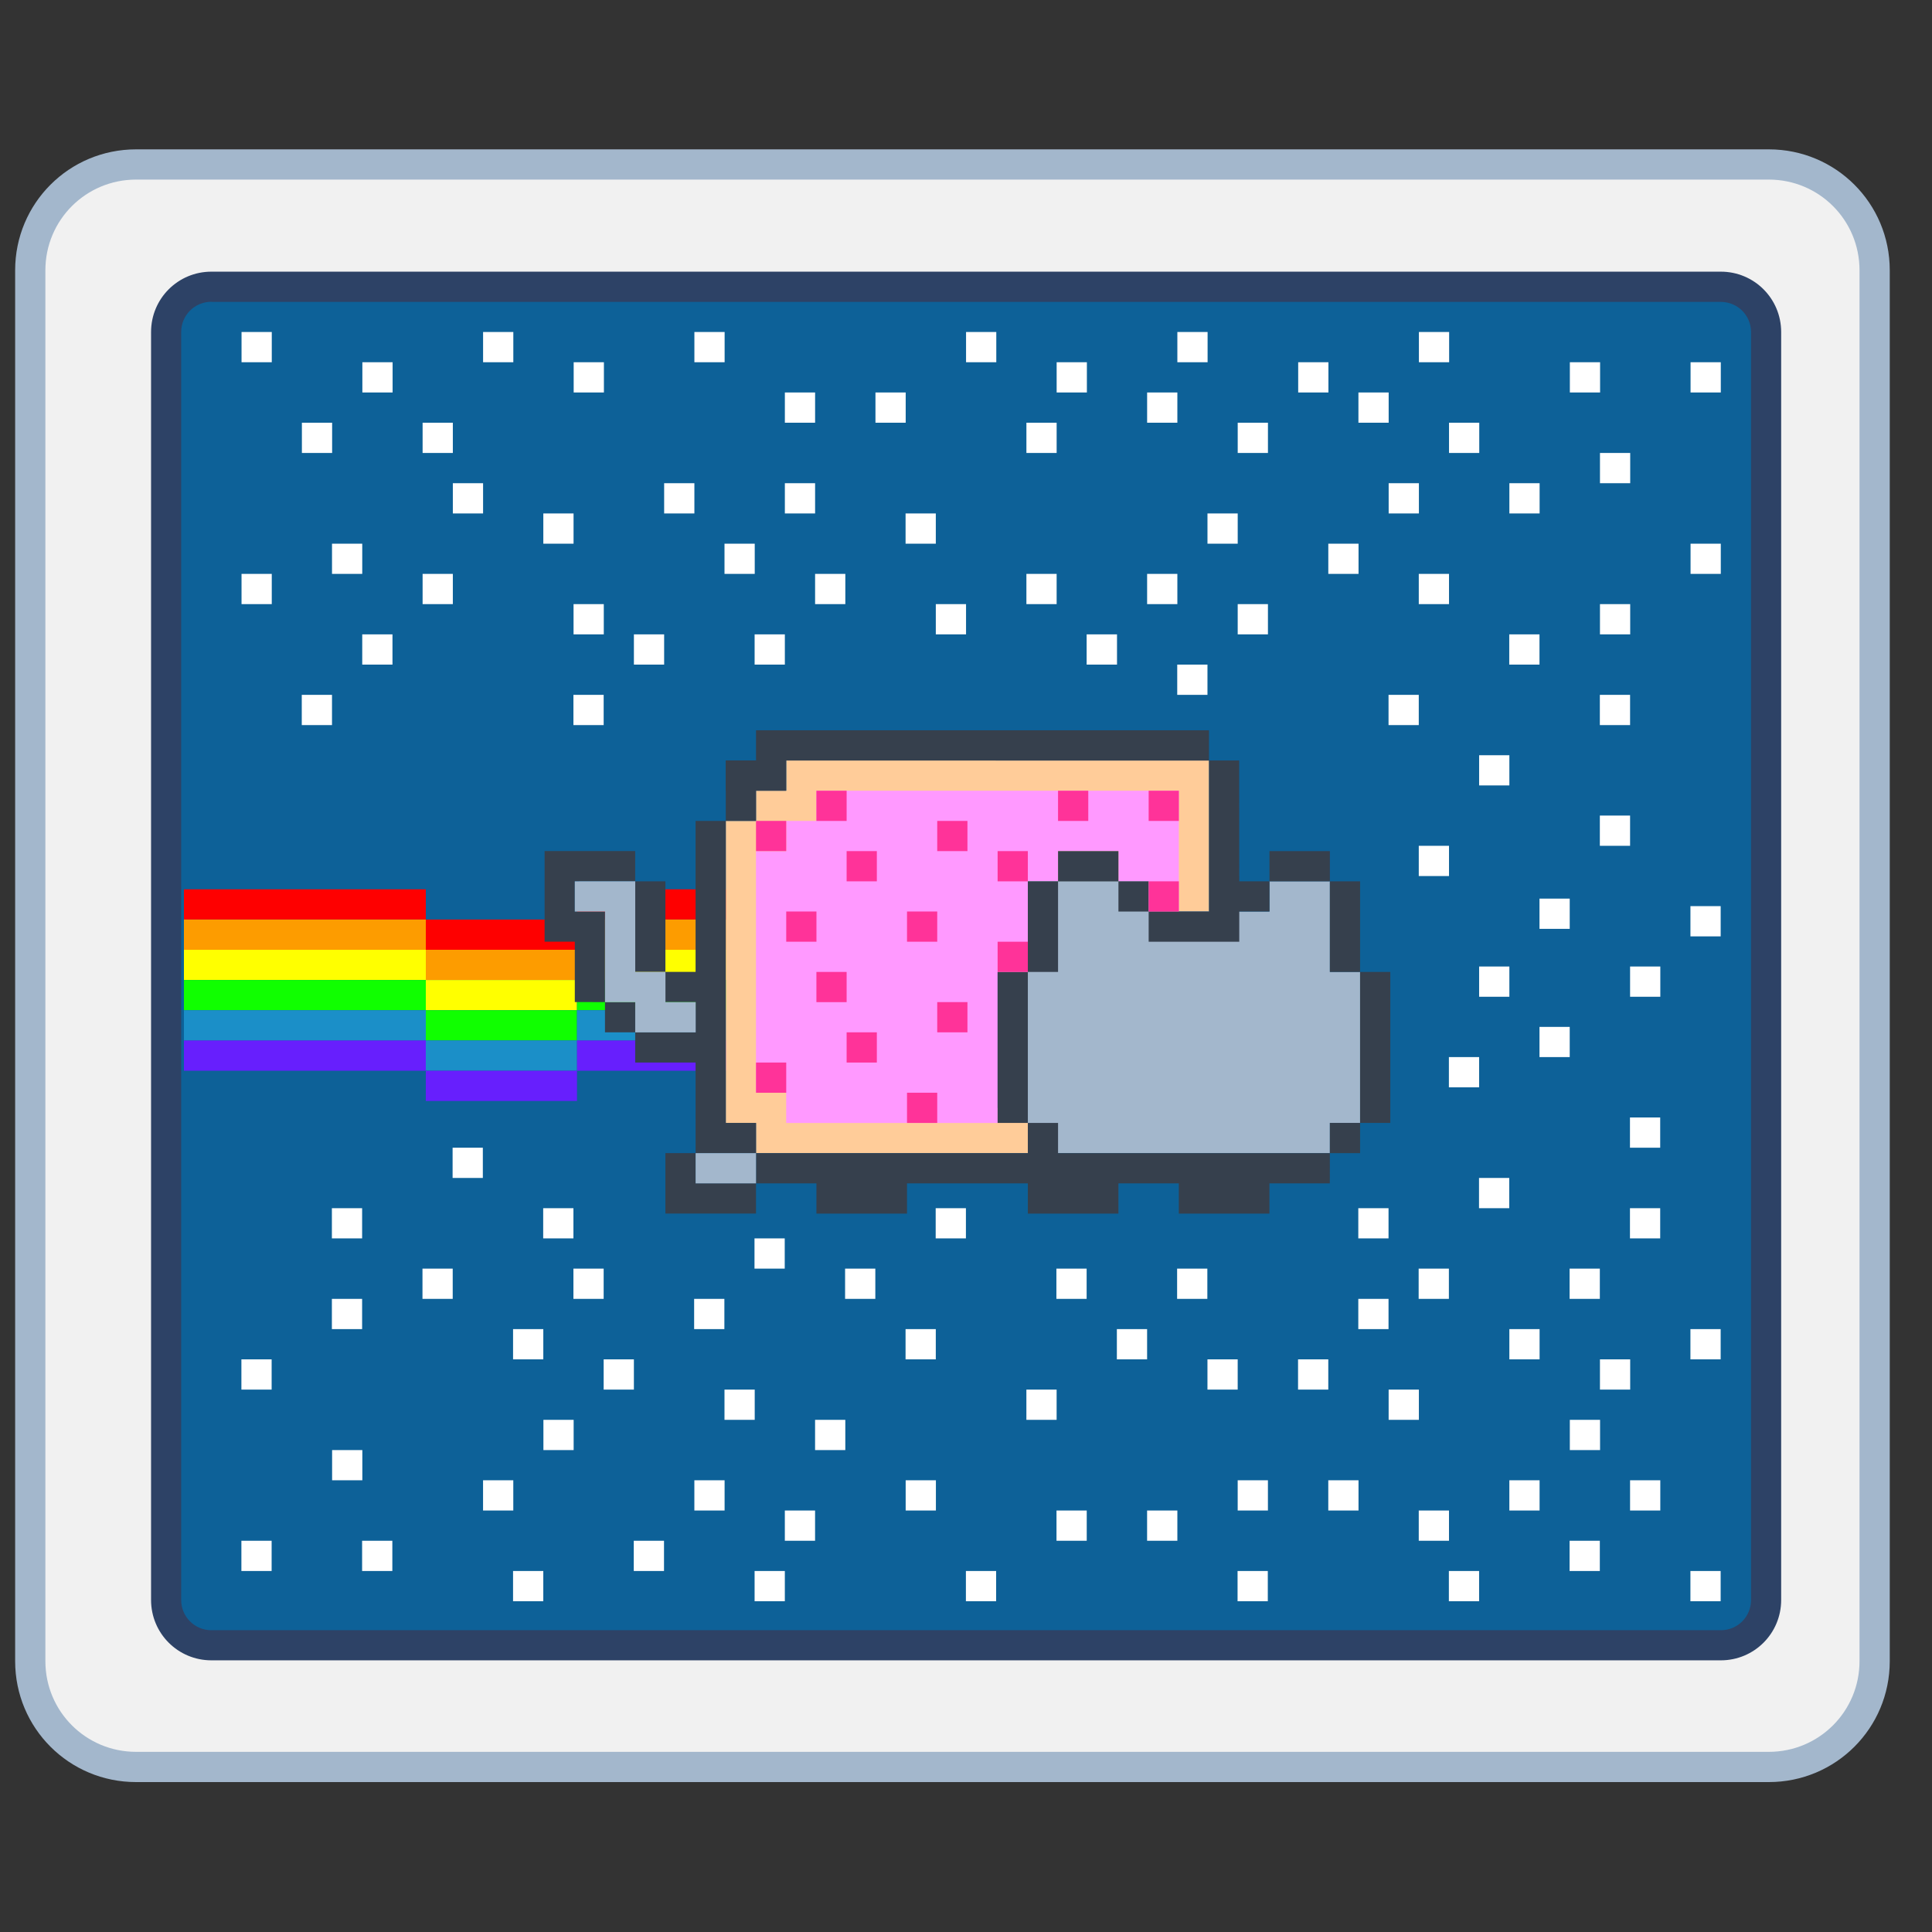 <?xml version="1.0" encoding="UTF-8" standalone="no"?>
<!-- Created with Inkscape (http://www.inkscape.org/) -->

<svg
   xmlns:dc="http://purl.org/dc/elements/1.1/"
   xmlns:cc="http://creativecommons.org/ns#"
   xmlns:rdf="http://www.w3.org/1999/02/22-rdf-syntax-ns#"
   xmlns:svg="http://www.w3.org/2000/svg"
   xmlns="http://www.w3.org/2000/svg"
   xmlns:sodipodi="http://sodipodi.sourceforge.net/DTD/sodipodi-0.dtd"
   xmlns:inkscape="http://www.inkscape.org/namespaces/inkscape"
   width="64"
   height="64"
   viewBox="0 0 16.933 16.933"
   version="1.1"
   id="svg1399"
   inkscape:version="0.92.4 5da689c313, 2019-01-14"
   sodipodi:docname="image-x-gif.svg">
  <rect x="0" y="0" width="16.933" height="16.933" fill="#333333" stroke="none"/>
  <defs
     id="defs1393">
    <style
       type="text/css"
       id="current-color-scheme">
      .ColorScheme-Text {
        color:#122036;
      }
      </style>
    <style
       id="current-color-scheme-5"
       type="text/css">
      .ColorScheme-Text {
        color:#122036;
      }
      </style>
    <style
       id="current-color-scheme-2"
       type="text/css">
      .ColorScheme-Text {
        color:#122036;
      }
      </style>
    <style
       id="current-color-scheme-1"
       type="text/css">
      .ColorScheme-Text {
        color:#122036;
      }
      </style>
    <style
       type="text/css"
       id="current-color-scheme-10">
      .ColorScheme-Text {
        color:#122036;
      }
      </style>
    <style
       id="current-color-scheme-0"
       type="text/css">
      .ColorScheme-Text {
        color:#122036;
      }
      </style>
    <style
       id="current-color-scheme-26"
       type="text/css">
      .ColorScheme-Text {
        color:#122036;
      }
      </style>
    <style
       type="text/css"
       id="current-color-scheme-27">
      .ColorScheme-Text {
        color:#122036;
      }
      </style>
    <style
       type="text/css"
       id="current-color-scheme-7">
      .ColorScheme-Text {
        color:#122036;
      }
      </style>
    <style
       type="text/css"
       id="current-color-scheme-5-09">
      .ColorScheme-Text {
        color:#122036;
      }
      </style>
    <style
       type="text/css"
       id="current-color-scheme-0-3">
      .ColorScheme-Text {
        color:#122036;
      }
      </style>
    <style
       type="text/css"
       id="current-color-scheme-7-9">
      .ColorScheme-Text {
        color:#122036;
      }
      </style>
    <style
       type="text/css"
       id="current-color-scheme-5-3">
      .ColorScheme-Text {
        color:#122036;
      }
      </style>
    <style
       type="text/css"
       id="current-color-scheme-79">
      .ColorScheme-Text {
        color:#122036;
      }
      </style>
    <style
       type="text/css"
       id="current-color-scheme-7-2">
      .ColorScheme-Text {
        color:#122036;
      }
      </style>
    <style
       type="text/css"
       id="current-color-scheme-5-0">
      .ColorScheme-Text {
        color:#122036;
      }
      </style>
  </defs>
  <sodipodi:namedview
     id="base"
     pagecolor="#ffffff"
     bordercolor="#666666"
     borderopacity="1.0"
     inkscape:pageopacity="0.0"
     inkscape:pageshadow="2"
     inkscape:zoom="7.919596"
     inkscape:cx="29.947824"
     inkscape:cy="31.398832"
     inkscape:document-units="px"
     inkscape:current-layer="layer1"
     showgrid="false"
     inkscape:showpageshadow="false"
     units="px"
     inkscape:window-width="1920"
     inkscape:window-height="1049"
     inkscape:window-x="0"
     inkscape:window-y="0"
     inkscape:window-maximized="1" />
  <g
     inkscape:label="Capa 1"
     inkscape:groupmode="layer"
     id="layer1"
     transform="translate(0,-280.067)">
    <g
       id="g3781"
       transform="translate(8.701,-2.353)">
      <g
         inkscape:label="Capa 1"
         id="layer1-6"
         transform="rotate(90,2.94,285.36)">
        <g
           id="g1899"
           transform="translate(12.442,-3.422)">
          <g
             transform="matrix(0.265,0,0,0.265,-2.388,215.583)"
             id="g1769">
            <path
               sodipodi:nodetypes="sssssssss"
               inkscape:connector-curvature="0"
               style="opacity:1;vector-effect:none;fill:#a3b7cc;fill-opacity:1;stroke:none;stroke-width:2;stroke-linecap:round;stroke-linejoin:round;stroke-miterlimit:4;stroke-dasharray:none;stroke-dashoffset:0;stroke-opacity:1"
               d="m -29,257.65 h 46 c 2.216,0 4,1.784 4,4 v 54 c 0,2.216 -1.784,4 -4,4 h -46 c -2.216,0 -4,-1.784 -4,-4 v -54 c 0,-2.216 1.784,-4 4,-4 z"
               id="rect971" />
            <path
               sodipodi:nodetypes="sssssssss"
               inkscape:connector-curvature="0"
               style="opacity:1;vector-effect:none;fill:#f1f1f1;fill-opacity:1;stroke:none;stroke-width:2;stroke-linecap:round;stroke-linejoin:round;stroke-miterlimit:4;stroke-dasharray:none;stroke-dashoffset:0;stroke-opacity:1"
               d="m -29,258.65 h 46 c 1.662,0 3,1.338 3,3 v 54 c 0,1.662 -1.338,3 -3,3 h -46 c -1.662,0 -3,-1.338 -3,-3 v -54 c 0,-1.662 1.338,-3 3,-3 z"
               id="rect971-2" />
          </g>
          <path
             id="rect993"
             d="m -9.532,284.812 h 11.113 c 0.293,0 0.529,0.236 0.529,0.529 v 13.229 c 0,0.293 -0.236,0.529 -0.529,0.529 h -11.113 c -0.293,0 -0.529,-0.236 -0.529,-0.529 v -13.229 c 0,-0.293 0.236,-0.529 0.529,-0.529 z"
             style="opacity:1;vector-effect:none;fill:#2d4266;fill-opacity:1;stroke:none;stroke-width:0.529;stroke-linecap:round;stroke-linejoin:round;stroke-miterlimit:4;stroke-dasharray:none;stroke-dashoffset:0;stroke-opacity:1;paint-order:normal"
             inkscape:connector-curvature="0" />
          <path
             id="rect1068"
             d="m -298.57,-9.796 h 13.229 c 0.147,0 0.265,0.118 0.265,0.265 V 1.581 c 0,0.147 -0.118,0.265 -0.265,0.265 h -13.229 c -0.147,0 -0.265,-0.118 -0.265,-0.265 V -9.532 c 0,-0.147 0.118,-0.265 0.265,-0.265 z"
             style="opacity:1;vector-effect:none;fill:#0d6198;fill-opacity:1;stroke:none;stroke-width:0.265;stroke-linecap:round;stroke-linejoin:round;stroke-miterlimit:4;stroke-dasharray:none;stroke-dashoffset:0;stroke-opacity:1;paint-order:normal"
             transform="rotate(-90)"
             inkscape:connector-curvature="0" />
        </g>
      </g>
      <g
         transform="matrix(0.265,0,0,0.265,-22.459,212.662)"
         id="g2473">
        <path
           style="opacity:1;vector-effect:none;fill:#fe0000;fill-opacity:1;stroke:none;stroke-width:2;stroke-linecap:square;stroke-linejoin:miter;stroke-miterlimit:4;stroke-dasharray:none;stroke-dashoffset:0;stroke-opacity:1;paint-order:normal"
           d="m 58,292.65 v 1 h 8 v -1 z m 8,1 v 1 h 5 v -1 z m 5,0 h 5 v -1 h -5 z"
           id="rect2154-3"
           inkscape:connector-curvature="0"
           sodipodi:nodetypes="ccccccccccccccc" />
        <path
           style="opacity:1;vector-effect:none;fill:#fd9c00;fill-opacity:1;stroke:none;stroke-width:2;stroke-linecap:square;stroke-linejoin:miter;stroke-miterlimit:4;stroke-dasharray:none;stroke-dashoffset:0;stroke-opacity:1;paint-order:normal"
           d="m 58,293.65 v 1 h 8 v -1 z m 8,1 v 1 h 5 v -1 z m 5,0 h 5 v -1 h -5 z"
           id="rect2154-9-0"
           inkscape:connector-curvature="0"
           sodipodi:nodetypes="ccccccccccccccc" />
        <path
           style="opacity:1;vector-effect:none;fill:#ffff00;fill-opacity:1;stroke:none;stroke-width:2;stroke-linecap:square;stroke-linejoin:miter;stroke-miterlimit:4;stroke-dasharray:none;stroke-dashoffset:0;stroke-opacity:1;paint-order:normal"
           d="m 58,294.65 v 1 h 8 v -1 z m 8,1 v 1 h 5 v -1 z m 5,0 h 5 v -1 h -5 z"
           id="rect2154-9-7-3"
           inkscape:connector-curvature="0"
           sodipodi:nodetypes="ccccccccccccccc" />
        <path
           style="opacity:1;vector-effect:none;fill:#10ff00;fill-opacity:1;stroke:none;stroke-width:2;stroke-linecap:square;stroke-linejoin:miter;stroke-miterlimit:4;stroke-dasharray:none;stroke-dashoffset:0;stroke-opacity:1;paint-order:normal"
           d="m 58,295.65 v 1 h 8 v -1 z m 8,1 v 1 h 5 v -1 z m 5,0 h 5 v -1 h -5 z"
           id="rect2154-9-7-7-0"
           inkscape:connector-curvature="0"
           sodipodi:nodetypes="ccccccccccccccc" />
        <path
           style="opacity:1;vector-effect:none;fill:#1c90c8;fill-opacity:0.994;stroke:none;stroke-width:2;stroke-linecap:square;stroke-linejoin:miter;stroke-miterlimit:4;stroke-dasharray:none;stroke-dashoffset:0;stroke-opacity:1;paint-order:normal"
           d="m 58,296.65 v 1 h 8 v -1 z m 8,1 v 1 h 5 v -1 z m 5,0 h 5 v -1 h -5 z"
           id="rect2154-9-7-7-6-9"
           inkscape:connector-curvature="0"
           sodipodi:nodetypes="ccccccccccccccc" />
        <path
           style="opacity:1;vector-effect:none;fill:#671ffd;fill-opacity:1;stroke:none;stroke-width:2;stroke-linecap:square;stroke-linejoin:miter;stroke-miterlimit:4;stroke-dasharray:none;stroke-dashoffset:0;stroke-opacity:1;paint-order:normal"
           d="m 58,297.65 v 1 h 8 v -1 z m 8,1 v 1 h 5 v -1 z m 5,0 h 5 v -1 h -5 z"
           id="rect2154-9-7-7-6-4-2"
           inkscape:connector-curvature="0"
           sodipodi:nodetypes="ccccccccccccccc" />
      </g>
      <g
         transform="matrix(0.373,0,0,0.373,-25.249,181.792)"
         id="g1996">
        <path
           id="rect969-5-7"
           d="m 62.839,287.65 v 0.71 h -0.71 v 0.71 h -0.71 v 6.387 0.71 h 0.71 v 0.71 h 6.387 v -1.065 h -1.019 v -3.194 h 1.019 v -2.129 h 1.019 v 0 h 1.019 v 0 h 0.801 v 0.71 h 1.419 v -1.065 -0.355 -2.129 h -4.258 z"
           style="fill:#ffcc99;fill-opacity:1;stroke:none;stroke-width:2.083;stroke-linecap:round;stroke-linejoin:round;stroke-miterlimit:4;stroke-dasharray:none;stroke-opacity:1"
           inkscape:connector-curvature="0"
           sodipodi:nodetypes="ccccccccccccccccccccccccccc" />
        <path
           id="rect984-6-3"
           d="m 63.548,288.36 v 0.71 h -0.71 v 0.71 h -0.71 v 5.677 h 0.71 v 0.71 h 4.968 v -1.419 -2.129 h 0.71 v -2.129 h 0.71 v -0.71 h 1.419 v 1.419 h 1.419 v -1.065 -1.774 z"
           style="fill:#ff99ff;fill-opacity:1;stroke:none;stroke-width:2.083;stroke-linecap:round;stroke-linejoin:round;stroke-miterlimit:4;stroke-dasharray:none;stroke-opacity:1"
           inkscape:connector-curvature="0"
           sodipodi:nodetypes="ccccccccccccccccccccc" />
        <path
           id="path998-4-6"
           d="m 62.129,286.94 v 0.71 h -0.71 v 0.71 h 1.419 v -0.71 h 9.935 v -0.71 z"
           style="fill:#36404d;fill-opacity:1;stroke:none;stroke-width:2.083;stroke-linecap:round;stroke-linejoin:round;stroke-miterlimit:4;stroke-dasharray:none;stroke-opacity:1"
           inkscape:connector-curvature="0"
           sodipodi:nodetypes="ccccccccc" />
        <path
           style="opacity:1;vector-effect:none;fill:#a3b7cc;fill-opacity:1;stroke:none;stroke-width:1.419;stroke-linecap:square;stroke-linejoin:miter;stroke-miterlimit:4;stroke-dasharray:none;stroke-dashoffset:0;stroke-opacity:1;paint-order:normal"
           d="m 68.516,290.489 v 6.387 h 4.258 0.71 2.129 v -0.71 h 0.71 v -3.548 h -0.71 v -1.419 -0.71 h -1.419 v 0.71 H 73.484 71.355 v -0.71 z"
           id="rect1822"
           inkscape:connector-curvature="0"
           sodipodi:nodetypes="ccccccccccccccccc" />
        <path
           id="path996-5-1"
           d="m 72.774,287.65 v 3.548 h -1.419 v 0.71 h 2.129 v -0.71 h 0.71 v -0.71 h -0.71 l -0.002,-2.839 z"
           style="fill:#36404d;fill-opacity:1;stroke:none;stroke-width:2.083;stroke-linecap:round;stroke-linejoin:round;stroke-miterlimit:4;stroke-dasharray:none;stroke-opacity:1"
           inkscape:connector-curvature="0"
           sodipodi:nodetypes="ccccccccccc" />
        <path
           id="path994-0-5"
           d="m 74.194,290.489 h 1.419 v -0.71 h -1.419 z"
           style="fill:#36404d;fill-opacity:1;stroke:none;stroke-width:2.083;stroke-linecap:round;stroke-linejoin:round;stroke-miterlimit:4;stroke-dasharray:none;stroke-opacity:1"
           inkscape:connector-curvature="0"
           sodipodi:nodetypes="ccccc" />
        <path
           id="path992-3-9"
           d="m 75.613,290.489 v 2.129 h 0.71 v -2.129 z"
           style="fill:#36404d;fill-opacity:1;stroke:none;stroke-width:2.083;stroke-linecap:round;stroke-linejoin:round;stroke-miterlimit:4;stroke-dasharray:none;stroke-opacity:1"
           inkscape:connector-curvature="0"
           sodipodi:nodetypes="ccccc" />
        <path
           id="path990-6-4"
           d="m 76.323,292.618 v 3.548 h 0.71 v -3.548 z"
           style="fill:#36404d;fill-opacity:1;stroke:none;stroke-width:2.083;stroke-linecap:round;stroke-linejoin:round;stroke-miterlimit:4;stroke-dasharray:none;stroke-opacity:1"
           inkscape:connector-curvature="0"
           sodipodi:nodetypes="ccccc" />
        <path
           id="path988-1-9"
           d="m 76.323,296.166 h -0.71 v 0.71 h 0.71 z"
           style="fill:#36404d;fill-opacity:1;stroke:none;stroke-width:2.083;stroke-linecap:round;stroke-linejoin:round;stroke-miterlimit:4;stroke-dasharray:none;stroke-opacity:1"
           inkscape:connector-curvature="0"
           sodipodi:nodetypes="ccccc" />
        <path
           id="path986-0-0"
           d="m 75.613,296.876 h -6.387 v -0.71 h -0.71 l 10e-7,0.71 h -6.387 v 0.71 h 1.419 v 0.71 h 2.129 v -0.71 h 2.839 v 0.71 h 2.129 v -0.71 h 1.419 v 0.71 h 2.129 v -0.71 h 1.419 z"
           style="fill:#36404d;fill-opacity:1;stroke:none;stroke-width:2.083;stroke-linecap:round;stroke-linejoin:round;stroke-miterlimit:4;stroke-dasharray:none;stroke-opacity:1"
           inkscape:connector-curvature="0"
           sodipodi:nodetypes="ccccccccccccccccccccc" />
        <path
           id="path984-6-9"
           d="m 62.129,297.585 h -1.419 v -0.71 h -0.71 v 1.065 0.355 h 2.129 z"
           style="fill:#36404d;fill-opacity:1;stroke:none;stroke-width:2.083;stroke-linecap:round;stroke-linejoin:round;stroke-miterlimit:4;stroke-dasharray:none;stroke-opacity:1"
           inkscape:connector-curvature="0"
           sodipodi:nodetypes="cccccccc" />
        <path
           id="path982-3-1"
           d="m 60.71,296.876 h 1.419 v -0.71 h -0.71 v -7.097 h -0.71 v 3.548 h -0.71 v 0.71 h 0.71 v 0.71 H 59.29 v 0.71 h 1.419 z"
           style="fill:#36404d;fill-opacity:1;stroke:none;stroke-width:2.083;stroke-linecap:round;stroke-linejoin:round;stroke-miterlimit:4;stroke-dasharray:none;stroke-opacity:1"
           inkscape:connector-curvature="0"
           sodipodi:nodetypes="ccccccccccccccc" />
        <path
           id="path980-2-7"
           d="m 59.29,294.037 v -0.71 h -0.71 v 0.71 z"
           style="fill:#36404d;fill-opacity:1;stroke:none;stroke-width:2.083;stroke-linecap:round;stroke-linejoin:round;stroke-miterlimit:4;stroke-dasharray:none;stroke-opacity:1"
           inkscape:connector-curvature="0"
           sodipodi:nodetypes="ccccc" />
        <path
           id="path978-0-7"
           d="m 58.581,293.327 v -2.129 h -0.71 l -10e-7,-0.71 h 1.419 v -0.71 h -2.129 l 10e-7,0.71 v 1.419 h 0.71 v 1.419 z"
           style="fill:#36404d;fill-opacity:1;stroke:none;stroke-width:2.083;stroke-linecap:round;stroke-linejoin:round;stroke-miterlimit:4;stroke-dasharray:none;stroke-opacity:1"
           inkscape:connector-curvature="0"
           sodipodi:nodetypes="cccccccccccc" />
        <path
           id="path976-6-1"
           d="m 59.29,290.489 v 2.129 h 0.71 v -2.129 z"
           style="fill:#36404d;fill-opacity:1;stroke:none;stroke-width:2.083;stroke-linecap:round;stroke-linejoin:round;stroke-miterlimit:4;stroke-dasharray:none;stroke-opacity:1"
           inkscape:connector-curvature="0"
           sodipodi:nodetypes="ccccc" />
        <path
           id="path974-1-1"
           d="m 61.419,289.069 h 0.71 l 4e-6,-1.419 h -0.71 z"
           style="fill:#36404d;fill-opacity:1;stroke:none;stroke-width:2.083;stroke-linecap:round;stroke-linejoin:round;stroke-miterlimit:4;stroke-dasharray:none;stroke-opacity:1"
           inkscape:connector-curvature="0"
           sodipodi:nodetypes="ccccc" />
        <path
           id="path972-5-5"
           d="m 68.516,296.166 10e-7,-3.548 h -0.71 v 3.548 z"
           style="fill:#36404d;fill-opacity:1;stroke:none;stroke-width:2.083;stroke-linecap:round;stroke-linejoin:round;stroke-miterlimit:4;stroke-dasharray:none;stroke-opacity:1"
           inkscape:connector-curvature="0"
           sodipodi:nodetypes="ccccc" />
        <path
           id="path970-5-9"
           d="m 68.516,292.618 h 0.71 v -2.129 h -0.71 z"
           style="fill:#36404d;fill-opacity:1;stroke:none;stroke-width:2.083;stroke-linecap:round;stroke-linejoin:round;stroke-miterlimit:4;stroke-dasharray:none;stroke-opacity:1"
           inkscape:connector-curvature="0"
           sodipodi:nodetypes="ccccc" />
        <path
           id="rect890-7-7"
           d="m 70.645,290.489 v 0.71 h 0.71 v -0.71 z"
           style="fill:#36404d;fill-opacity:1;stroke:none;stroke-width:2.083;stroke-linecap:round;stroke-linejoin:round;stroke-miterlimit:4;stroke-dasharray:none;stroke-opacity:1"
           inkscape:connector-curvature="0"
           sodipodi:nodetypes="ccccc" />
        <path
           id="path968-4-7"
           d="m 69.226,290.489 h 1.419 v -0.71 h -1.419 z"
           style="fill:#36404d;fill-opacity:1;stroke:none;stroke-width:2.083;stroke-linecap:round;stroke-linejoin:round;stroke-miterlimit:4;stroke-dasharray:none;stroke-opacity:1"
           inkscape:connector-curvature="0"
           sodipodi:nodetypes="ccccc" />
        <path
           style="opacity:1;vector-effect:none;fill:#a3b7cc;fill-opacity:1;stroke:none;stroke-width:1.419;stroke-linecap:square;stroke-linejoin:miter;stroke-miterlimit:4;stroke-dasharray:none;stroke-dashoffset:0;stroke-opacity:1;paint-order:normal"
           d="m 60.71,296.876 h 1.419 v 0.71 h -1.419 z"
           id="rect1831"
           inkscape:connector-curvature="0" />
        <path
           style="opacity:1;vector-effect:none;fill:#a3b7cc;fill-opacity:1;stroke:none;stroke-width:1.419;stroke-linecap:square;stroke-linejoin:miter;stroke-miterlimit:4;stroke-dasharray:none;stroke-dashoffset:0;stroke-opacity:1;paint-order:normal"
           d="m 57.871,290.489 v 0.71 h 0.71 v 2.129 h 0.71 v 0.71 h 0.71 0.71 v -0.71 h -0.71 v -0.71 h -0.71 v -1.419 -0.71 z"
           id="rect1834"
           inkscape:connector-curvature="0" />
        <path
           style="opacity:1;vector-effect:none;fill:#ff3399;fill-opacity:1;stroke:none;stroke-width:0.355;stroke-linecap:round;stroke-linejoin:round;stroke-miterlimit:4;stroke-dasharray:none;stroke-dashoffset:0;stroke-opacity:1;paint-order:normal"
           d="m 62.129,294.747 h 0.71 v 0.71 h -0.71 z"
           id="rect1479-8"
           inkscape:connector-curvature="0" />
        <path
           style="opacity:1;vector-effect:none;fill:#ff3399;fill-opacity:1;stroke:none;stroke-width:0.355;stroke-linecap:round;stroke-linejoin:round;stroke-miterlimit:4;stroke-dasharray:none;stroke-dashoffset:0;stroke-opacity:1;paint-order:normal"
           d="m 62.839,291.198 h 0.71 v 0.71 h -0.71 z"
           id="rect1479-6-3-5"
           inkscape:connector-curvature="0" />
        <path
           style="opacity:1;vector-effect:none;fill:#ff3399;fill-opacity:1;stroke:none;stroke-width:0.355;stroke-linecap:round;stroke-linejoin:round;stroke-miterlimit:4;stroke-dasharray:none;stroke-dashoffset:0;stroke-opacity:1;paint-order:normal"
           d="m 64.258,294.037 h 0.71 v 0.71 h -0.71 z"
           id="rect1479-6-3-9-6"
           inkscape:connector-curvature="0" />
        <path
           style="opacity:1;vector-effect:none;fill:#ff3399;fill-opacity:1;stroke:none;stroke-width:0.355;stroke-linecap:round;stroke-linejoin:round;stroke-miterlimit:4;stroke-dasharray:none;stroke-dashoffset:0;stroke-opacity:1;paint-order:normal"
           d="m 64.258,289.779 h 0.71 v 0.71 h -0.71 z"
           id="rect1479-6-3-4-1"
           inkscape:connector-curvature="0" />
        <path
           style="opacity:1;vector-effect:none;fill:#ff3399;fill-opacity:1;stroke:none;stroke-width:0.355;stroke-linecap:round;stroke-linejoin:round;stroke-miterlimit:4;stroke-dasharray:none;stroke-dashoffset:0;stroke-opacity:1;paint-order:normal"
           d="m 66.387,289.069 h 0.71 v 0.71 H 66.387 Z"
           id="rect1479-6-3-4-8-1"
           inkscape:connector-curvature="0" />
        <path
           style="opacity:1;vector-effect:none;fill:#ff3399;fill-opacity:1;stroke:none;stroke-width:0.355;stroke-linecap:round;stroke-linejoin:round;stroke-miterlimit:4;stroke-dasharray:none;stroke-dashoffset:0;stroke-opacity:1;paint-order:normal"
           d="m 65.677,291.198 h 0.71 v 0.71 h -0.71 z"
           id="rect1479-6-3-4-8-2-5"
           inkscape:connector-curvature="0" />
        <path
           style="opacity:1;vector-effect:none;fill:#ff3399;fill-opacity:1;stroke:none;stroke-width:0.355;stroke-linecap:round;stroke-linejoin:round;stroke-miterlimit:4;stroke-dasharray:none;stroke-dashoffset:0;stroke-opacity:1;paint-order:normal"
           d="m 63.548,288.36 h 0.71 v 0.71 h -0.71 z"
           id="rect1479-6-3-4-8-9-9"
           inkscape:connector-curvature="0" />
        <path
           style="opacity:1;vector-effect:none;fill:#ff3399;fill-opacity:1;stroke:none;stroke-width:0.355;stroke-linecap:round;stroke-linejoin:round;stroke-miterlimit:4;stroke-dasharray:none;stroke-dashoffset:0;stroke-opacity:1;paint-order:normal"
           d="m 63.548,292.618 h 0.71 v 0.71 h -0.71 z"
           id="rect1479-6-3-4-8-8-4"
           inkscape:connector-curvature="0" />
        <path
           style="opacity:1;vector-effect:none;fill:#ff3399;fill-opacity:1;stroke:none;stroke-width:0.355;stroke-linecap:round;stroke-linejoin:round;stroke-miterlimit:4;stroke-dasharray:none;stroke-dashoffset:0;stroke-opacity:1;paint-order:normal"
           d="m 62.129,289.069 h 0.71 v 0.71 h -0.71 z"
           id="rect1479-6-3-4-8-85-8"
           inkscape:connector-curvature="0" />
        <path
           style="opacity:1;vector-effect:none;fill:#ff3399;fill-opacity:1;stroke:none;stroke-width:0.355;stroke-linecap:round;stroke-linejoin:round;stroke-miterlimit:4;stroke-dasharray:none;stroke-dashoffset:0;stroke-opacity:1;paint-order:normal"
           d="m 65.677,295.456 h 0.71 v 0.71 h -0.71 z"
           id="rect1479-6-3-9-6-1"
           inkscape:connector-curvature="0" />
        <path
           style="opacity:1;vector-effect:none;fill:#ff3399;fill-opacity:1;stroke:none;stroke-width:0.355;stroke-linecap:round;stroke-linejoin:round;stroke-miterlimit:4;stroke-dasharray:none;stroke-dashoffset:0;stroke-opacity:1;paint-order:normal"
           d="m 66.387,293.327 h 0.71 v 0.71 h -0.71 z"
           id="rect1479-6-3-9-6-0"
           inkscape:connector-curvature="0" />
        <path
           style="opacity:1;vector-effect:none;fill:#ff3399;fill-opacity:1;stroke:none;stroke-width:0.355;stroke-linecap:round;stroke-linejoin:round;stroke-miterlimit:4;stroke-dasharray:none;stroke-dashoffset:0;stroke-opacity:1;paint-order:normal"
           d="m 67.806,291.908 h 0.71 v 0.71 H 67.806 Z"
           id="rect1479-6-3-9-6-3"
           inkscape:connector-curvature="0" />
        <path
           style="opacity:1;vector-effect:none;fill:#ff3399;fill-opacity:1;stroke:none;stroke-width:0.355;stroke-linecap:round;stroke-linejoin:round;stroke-miterlimit:4;stroke-dasharray:none;stroke-dashoffset:0;stroke-opacity:1;paint-order:normal"
           d="m 67.806,289.779 h 0.71 v 0.71 H 67.806 Z"
           id="rect1479-6-3-9-6-04"
           inkscape:connector-curvature="0" />
        <path
           style="opacity:1;vector-effect:none;fill:#ff3399;fill-opacity:1;stroke:none;stroke-width:0.355;stroke-linecap:round;stroke-linejoin:round;stroke-miterlimit:4;stroke-dasharray:none;stroke-dashoffset:0;stroke-opacity:1;paint-order:normal"
           d="m 69.226,288.36 h 0.71 v 0.71 h -0.71 z"
           id="rect1479-6-3-9-6-4"
           inkscape:connector-curvature="0" />
        <path
           style="opacity:1;vector-effect:none;fill:#ff3399;fill-opacity:1;stroke:none;stroke-width:0.355;stroke-linecap:round;stroke-linejoin:round;stroke-miterlimit:4;stroke-dasharray:none;stroke-dashoffset:0;stroke-opacity:1;paint-order:normal"
           d="m 71.355,288.36 h 0.71 v 0.71 h -0.71 z"
           id="rect1479-6-3-9-6-44"
           inkscape:connector-curvature="0" />
        <path
           style="opacity:1;vector-effect:none;fill:#ff3399;fill-opacity:1;stroke:none;stroke-width:0.355;stroke-linecap:round;stroke-linejoin:round;stroke-miterlimit:4;stroke-dasharray:none;stroke-dashoffset:0;stroke-opacity:1;paint-order:normal"
           d="m 71.355,290.489 h 0.71 v 0.71 h -0.71 z"
           id="rect1479-6-3-9-6-7"
           inkscape:connector-curvature="0" />
      </g>
      <path
         sodipodi:nodetypes="ccccccccccccccccccccccccccccccccccccccccccccccccccccccccccccccccccccccccccccccccccccccccccccccccccccccccccccccccccccccccccccccccccccccccccccccccccccccccccccccccccccccccccccccccccccccccccccccccccccccccccccccccccccccccccccccccccccccccccccccccccccccccccccccccccccccccccccccccccccccccccccccccccccccccccccccccccccccccccccccccccccccccccccccccccccccccccccccccccccccccccccccccccccccccccccccccccccccccccccccccccccccccccccccccccccccccccccccccccccccccccccccccccccccccccccccccccccccccccccccccccccccccccccccccccccccccccccccccccccccccccccccccccsccasaaccacccccccccccccccccscccccccccccccccccccccccccccccccccccccccccc"
         inkscape:connector-curvature="0"
         id="rect2475"
         d="m -6.584,285.33 v 0.265 h 0.265 v -0.265 z m 2.117,0 v 0.265 h 0.265 v -0.265 z m 1.852,0 v 0.265 h 0.265 v -0.265 z m 2.381,0 v 0.265 h 0.265 v -0.265 z m 1.852,0 v 0.265 h 0.265 v -0.265 z m 2.117,0 v 0.265 h 0.265 v -0.265 z m -9.26,0.265 v 0.265 h 0.265 v -0.265 z m 1.852,0 v 0.265 h 0.265 v -0.265 z m 4.233,0 v 0.265 h 0.265 v -0.265 z m 2.117,0 v 0.265 h 0.265 v -0.265 z m 2.381,0 v 0.265 h 0.265 v -0.265 z m 1.058,0 v 0.265 h 0.265 v -0.265 z m -7.938,0.265 v 0.265 h 0.265 v -0.265 z m 0.794,0 v 0.265 h 0.265 v -0.265 z m 2.381,0 v 0.265 H 1.618 v -0.265 z m 1.852,0 v 0.265 h 0.265 v -0.265 z m -9.26,0.265 v 0.265 h 0.265 v -0.265 z m 1.058,0 v 0.265 h 0.265 v -0.265 z m 5.292,0 v 0.265 h 0.265 v -0.265 z m 1.852,0 v 0.265 h 0.265 v -0.265 z m 1.852,0 v 0.265 h 0.265 v -0.265 z m 1.323,0.265 v 0.265 h 0.265 v -0.265 z m -10.054,0.265 v 0.265 h 0.265 v -0.265 z m 1.852,0 v 0.265 h 0.265 v -0.265 z m 1.058,0 v 0.265 h 0.265 v -0.265 z m 5.292,0 v 0.265 h 0.265 v -0.265 z m 1.058,0 v 0.265 h 0.265 v -0.265 z m -8.467,0.265 v 0.265 h 0.265 v -0.265 z m 3.175,0 v 0.265 h 0.265 v -0.265 z m 2.646,0 v 0.265 h 0.265 v -0.265 z m -7.673,0.265 v 0.265 h 0.265 v -0.265 z m 3.44,0 v 0.265 h 0.265 v -0.265 z m 5.292,0 v 0.265 h 0.265 v -0.265 z m 3.175,0 v 0.265 h 0.265 v -0.265 z m -12.7,0.265 v 0.265 h 0.265 v -0.265 z m 1.587,0 v 0.265 h 0.265 v -0.265 z m 3.44,0 v 0.265 h 0.265 v -0.265 z m 1.852,0 v 0.265 h 0.265 v -0.265 z m 1.058,0 v 0.265 H 1.618 v -0.265 z m 2.381,0 v 0.265 h 0.265 v -0.265 z m -7.408,0.265 v 0.265 h 0.265 v -0.265 z m 3.175,0 v 0.265 h 0.265 v -0.265 z m 2.646,0 v 0.265 h 0.265 v -0.265 z m 3.175,0 v 0.265 h 0.265 v -0.265 z m -10.848,0.265 v 0.265 h 0.265 v -0.265 z m 2.381,0 v 0.265 h 0.265 v -0.265 z m 1.058,0 v 0.265 h 0.265 v -0.265 z m 2.91,0 v 0.265 H 1.089 v -0.265 z m 3.704,0 v 0.265 h 0.265 v -0.265 z m -2.91,0.265 v 0.265 h 0.265 v -0.265 z m -7.673,0.265 v 0.265 h 0.265 v -0.265 z m 2.381,0 v 0.265 h 0.265 v -0.265 z m 7.144,0 v 0.265 h 0.265 v -0.265 z m 1.852,0 v 0.265 h 0.265 v -0.265 z m -1.058,0.529 v 0.265 h 0.265 v -0.265 z m 1.058,0.529 v 0.265 h 0.265 v -0.265 z m -1.587,0.265 v 0.265 h 0.265 v -0.265 z m 1.058,0.463 v 0.265 h 0.265 v -0.265 z m 1.323,0.066 v 0.265 h 0.265 v -0.265 z m -1.852,0.529 v 0.265 h 0.265 v -0.265 z m 1.323,0 v 0.265 h 0.265 v -0.265 z m -0.794,0.529 v 0.265 h 0.265 v -0.265 z m -0.794,0.265 v 0.265 h 0.265 v -0.265 z m 1.587,0.529 v 0.265 h 0.265 v -0.265 z m -10.319,0.265 v 0.265 h 0.265 v -0.265 z m 8.996,0.265 v 0.265 h 0.265 v -0.265 z m -10.054,0.265 v 0.265 h 0.265 v -0.265 z m 1.852,0 v 0.265 h 0.265 v -0.265 z m 3.44,0 v 0.265 h 0.265 v -0.265 z m 3.704,0 v 0.265 h 0.265 v -0.265 z m 2.381,0 v 0.265 h 0.265 v -0.265 z m -7.673,0.265 v 0.265 h 0.265 v -0.265 z m -2.91,0.265 v 0.265 h 0.265 v -0.265 z m 1.323,0 v 0.265 h 0.265 v -0.265 z m 2.381,0 v 0.265 h 0.265 v -0.265 z m 1.852,0 v 0.265 h 0.265 v -0.265 z m 1.058,0 v 0.265 h 0.265 v -0.265 z m 2.117,0 v 0.265 h 0.265 v -0.265 z m 1.323,0 v 0.265 h 0.265 v -0.265 z m -10.848,0.265 v 0.265 h 0.265 v -0.265 z m 3.175,0 v 0.265 h 0.265 v -0.265 z m 5.821,0 v 0.265 h 0.265 v -0.265 z m -7.408,0.265 v 0.265 h 0.265 v -0.265 z m 3.44,0 v 0.265 h 0.265 v -0.265 z m 1.852,0 v 0.265 h 0.265 v -0.265 z m 3.44,0 v 0.265 h 0.265 v -0.265 z m 1.587,0 v 0.265 h 0.265 v -0.265 z m -12.7,0.265 v 0.265 h 0.265 v -0.265 z m 3.175,0 v 0.265 h 0.265 v -0.265 z m 5.292,0 v 0.265 h 0.265 v -0.265 z m 0.794,0 v 0.265 h 0.265 v -0.265 z m 2.646,0 v 0.265 h 0.265 v -0.265 z m -7.673,0.265 v 0.265 h 0.265 v -0.265 z m 2.646,0 v 0.265 h 0.265 v -0.265 z m 3.175,0 v 0.265 h 0.265 v -0.265 z m -7.408,0.265 v 0.265 h 0.265 v -0.265 z m 2.381,0 v 0.265 h 0.265 v -0.265 z m 6.615,0 v 0.265 h 0.265 v -0.265 z m -10.848,0.265 v 0.265 h 0.265 v -0.265 z m 1.323,0.265 v 0.265 h 0.265 v -0.265 z m 1.852,0 v 0.265 h 0.265 v -0.265 z m 1.852,0 v 0.265 h 0.265 v -0.265 z m 2.91,0 v 0.265 h 0.265 v -0.265 z m 0.794,0 v 0.265 h 0.265 v -0.265 z m 1.587,0 v 0.265 h 0.265 v -0.265 z m 1.058,0 v 0.265 h 0.265 v -0.265 z m -7.408,0.265 v 0.265 h 0.265 v -0.265 z m 2.381,0 v 0.265 h 0.265 v -0.265 z m 0.794,0 v 0.265 H 1.618 v -0.265 z m 2.381,0 v 0.265 h 0.265 v -0.265 z m -10.319,0.265 v 0.265 h 0.265 v -0.265 z m 1.058,0 v 0.265 h 0.265 v -0.265 z m 2.381,0 v 0.265 h 0.265 v -0.265 z m 8.202,0 v 0.265 h 0.265 v -0.265 z m -9.26,0.265 v 0.265 h 0.265 v -0.265 z m 2.117,0 v 0.265 h 0.265 v -0.265 z m 1.852,0 v 0.265 h 0.265 v -0.265 z m 2.381,0 v 0.265 h 0.265 v -0.265 z m 1.852,0 v 0.265 h 0.265 v -0.265 z m 2.117,0 v 0.265 h 0.265 v -0.265 z"
         style="opacity:1;vector-effect:none;fill:#ffffff;fill-opacity:1;stroke:none;stroke-width:0.529;stroke-linecap:square;stroke-linejoin:miter;stroke-miterlimit:4;stroke-dasharray:none;stroke-dashoffset:0;stroke-opacity:1;paint-order:normal" />
    </g>
  </g>
</svg>
